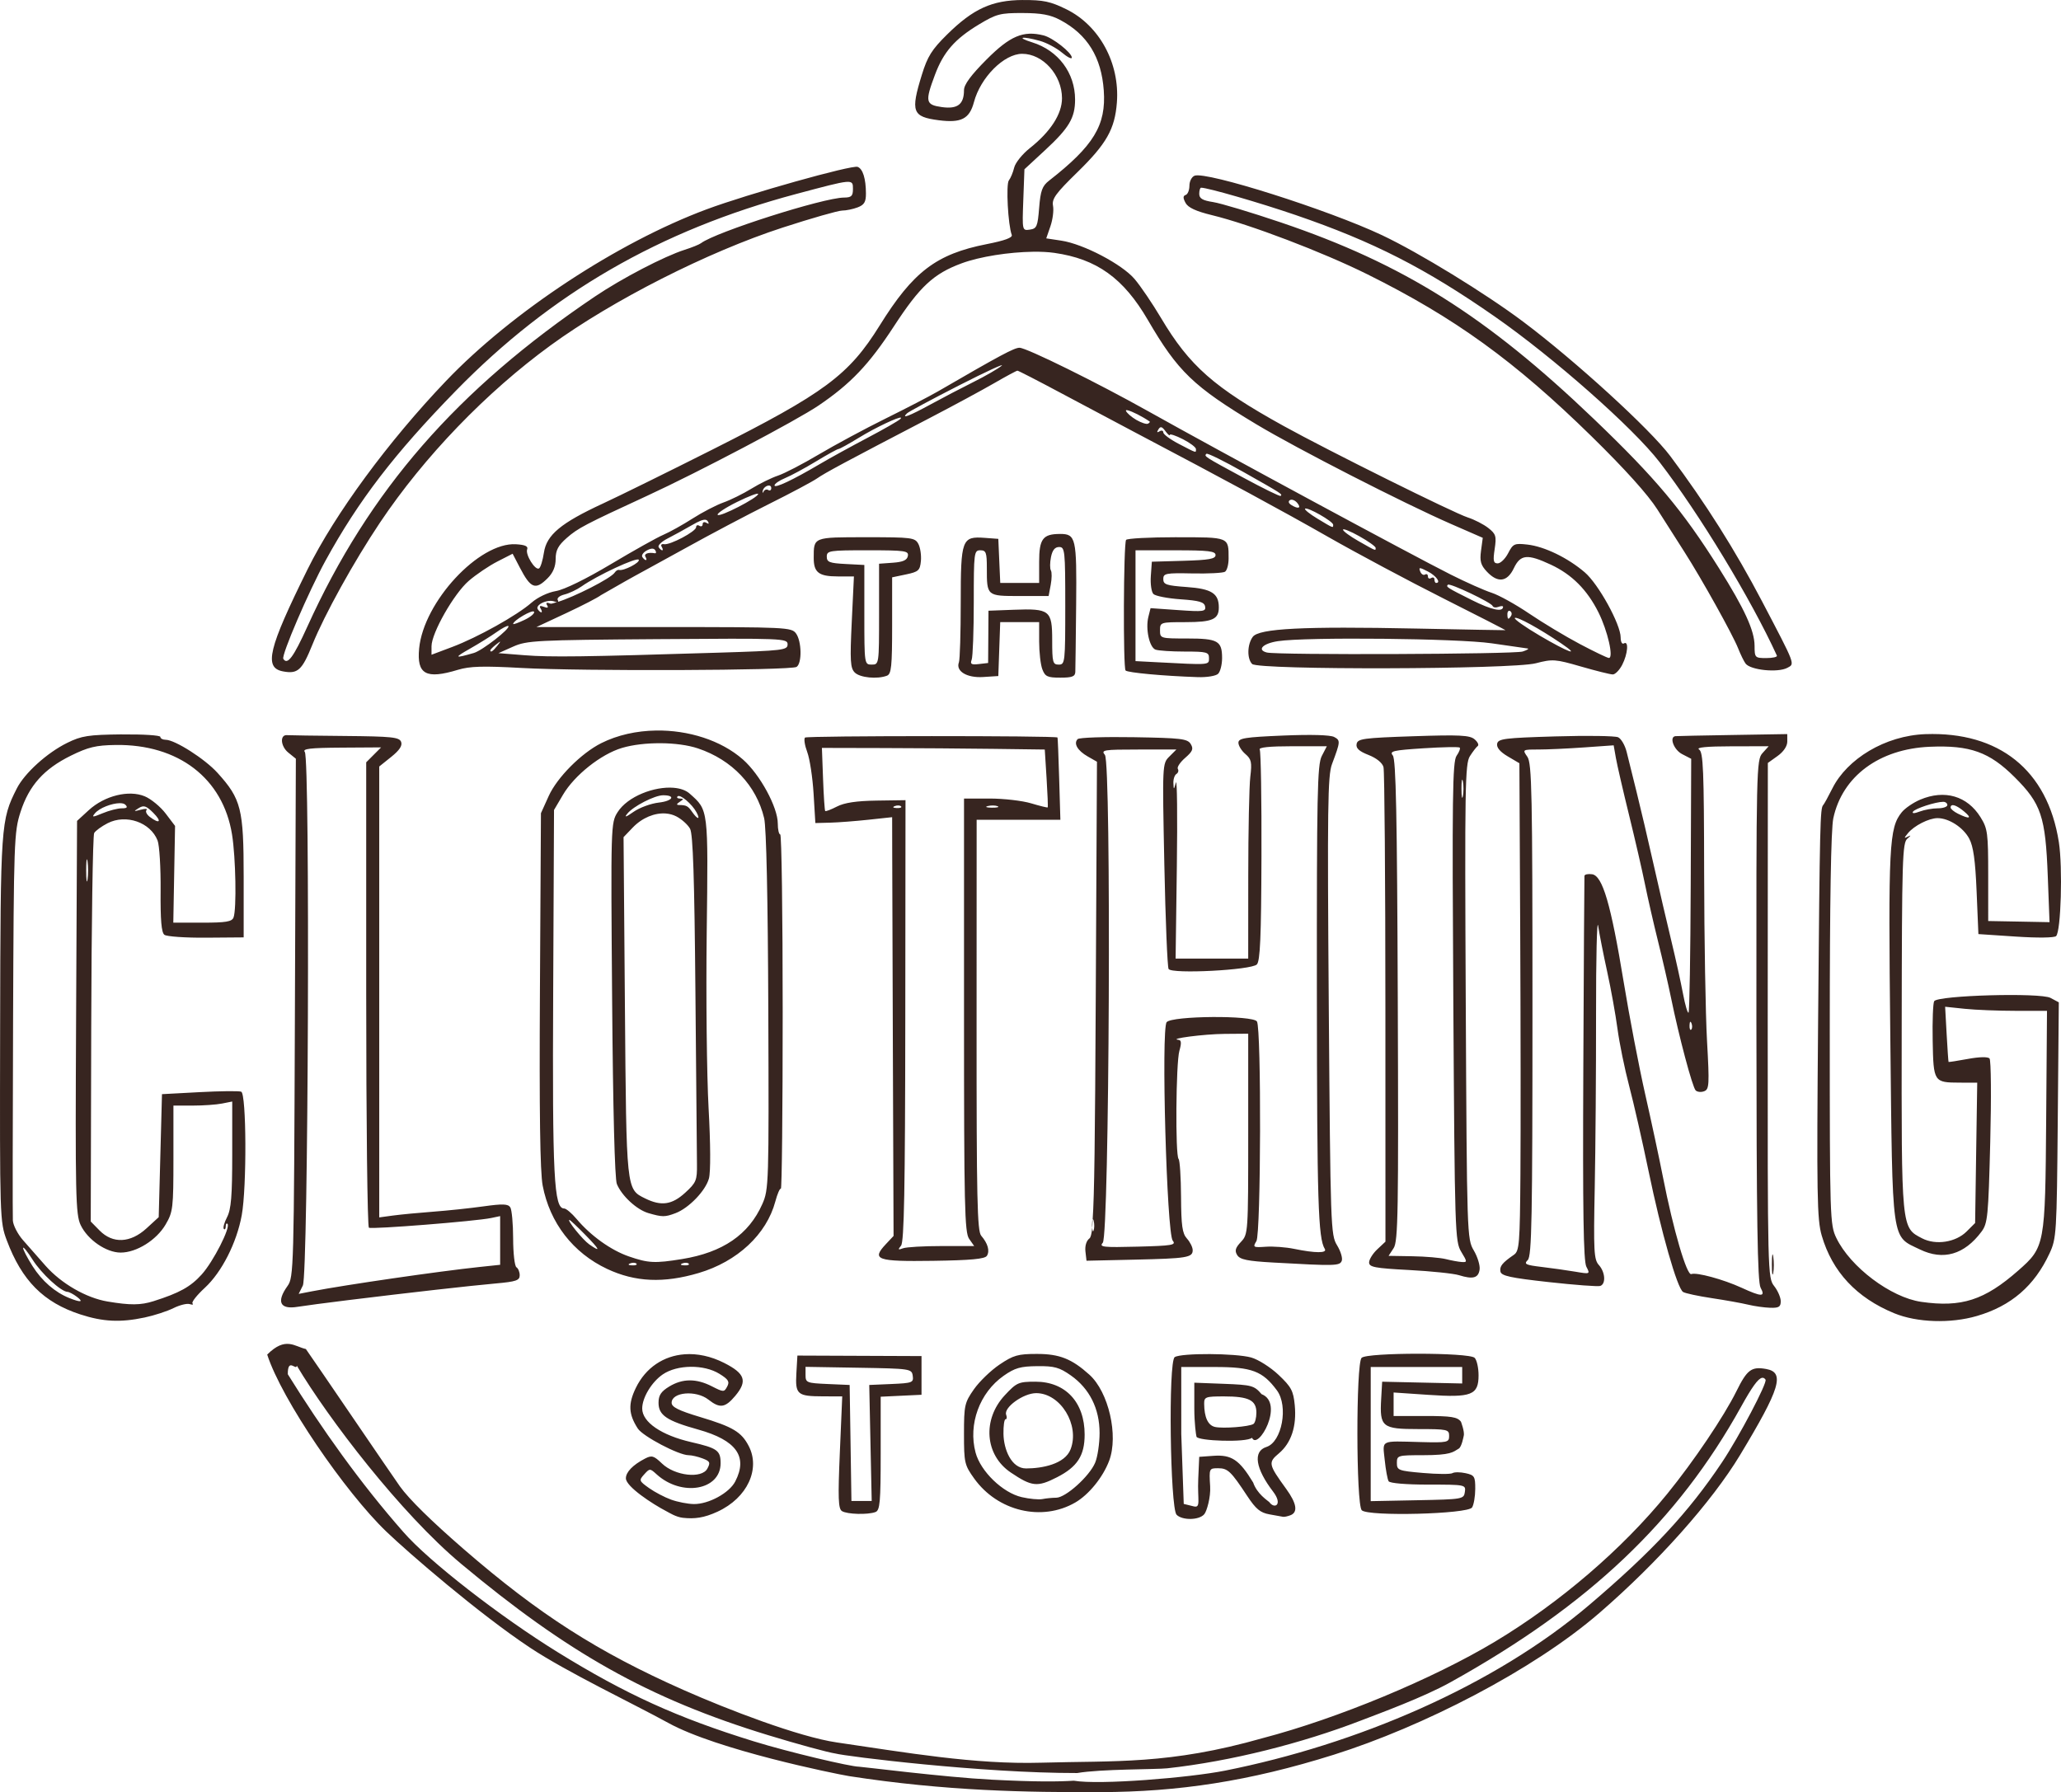 <?xml version="1.0" encoding="UTF-8" standalone="no"?>
<!-- Created with Inkscape (http://www.inkscape.org/) -->

<svg
   version="1.1"
   id="svg1"
   width="201.879"
   height="175.57"
   viewBox="0 0 201.879 175.57"
   xmlns="http://www.w3.org/2000/svg"
   xmlns:svg="http://www.w3.org/2000/svg">
  <defs
     id="defs1">
    <linearGradient
       id="swatch23">
      <stop
         style="stop-color:#000000;stop-opacity:1;"
         offset="0"
         id="stop23" />
    </linearGradient>
  </defs>
  <path
     id="rect2"
     style="display:inline;fill:#372520;fill-opacity:1;stroke-width:1.002"
     d="M 100.186,4.8622733e-4 C 97.172,0.016 95.332,0.855 92.777,3.374 c -1.504,1.482 -1.924,2.151 -2.48,3.953 -1.119,3.623 -0.937,4.115 1.646,4.451 2.208,0.288 3.019,-0.129 3.457,-1.775 0.645,-2.423 2.947,-4.73 4.723,-4.732 2.035,-0.003 3.9,2.077 3.902,4.352 10e-4,1.544 -1.119,3.279 -3.158,4.895 -0.727,0.576 -1.414,1.432 -1.525,1.9 -0.112,0.469 -0.347,1.033 -0.521,1.254 -0.296,0.375 -0.083,4.385 0.283,5.338 0.103,0.27 -0.676,0.556 -2.463,0.908 -4.929,0.971 -7.195,2.695 -10.469,7.961 -3.027,4.869 -5.386,6.622 -16.385,12.162 -4.312,2.172 -9.137,4.55 -10.721,5.283 -4.125,1.909 -5.527,3.074 -5.787,4.811 -0.114,0.761 -0.329,1.457 -0.477,1.549 -0.375,0.232 -1.362,-1.355 -1.164,-1.871 0.115,-0.299 -0.207,-0.443 -1.102,-0.496 -3.606,-0.213 -9.041,5.642 -9.48,10.213 -0.244,2.535 0.67,3.038 3.799,2.088 1.16,-0.352 2.473,-0.39 6.24,-0.18 5.891,0.329 26.384,0.249 26.932,-0.105 0.543,-0.351 0.505,-2.514 -0.057,-3.281 -0.437,-0.596 -0.951,-0.621 -12.943,-0.621 H 52.539 l 2.912,-1.361 c 1.601,-0.749 3.133,-1.54 3.404,-1.76 l 2.381,-1.361 c 0.905,-0.517 3.587,-1.96 5.93,-3.262 2.342,-1.302 6.015,-3.242 8.16,-4.312 2.146,-1.07 4.261,-2.197 4.701,-2.504 0.786,-0.549 2.771,-1.614 11.039,-5.92 2.288,-1.192 5.122,-2.722 6.297,-3.402 1.175,-0.68 2.208,-1.236 2.297,-1.236 0.089,0 2.008,0.987 4.264,2.193 2.256,1.206 5.471,2.914 7.143,3.795 9.109,4.799 14.448,7.687 19.041,10.305 2.816,1.605 7.887,4.312 11.27,6.016 3.383,1.703 6.119,3.105 6.08,3.115 -0.039,0.01 -3.959,-0.062 -8.711,-0.16 -11.108,-0.23 -15.435,-0.01 -16.039,0.816 -0.542,0.742 -0.572,2.14 -0.057,2.656 0.602,0.602 25.441,0.537 27.787,-0.072 1.644,-0.427 1.909,-0.408 4.424,0.32 1.472,0.426 2.874,0.775 3.113,0.775 0.24,0 0.655,-0.424 0.924,-0.943 0.549,-1.062 0.656,-2.399 0.168,-2.098 -0.18,0.111 -0.32,-0.142 -0.32,-0.578 0,-1.289 -2.172,-5.233 -3.516,-6.383 -1.666,-1.426 -3.951,-2.533 -5.619,-2.721 -1.273,-0.144 -1.404,-0.085 -1.885,0.844 -0.284,0.549 -0.746,0.998 -1.025,0.998 -0.419,0 -0.471,-0.245 -0.297,-1.404 0.189,-1.26 0.125,-1.474 -0.623,-2.062 -0.459,-0.361 -1.367,-0.827 -2.016,-1.035 -1.386,-0.445 -13.656,-6.54 -18.006,-8.945 -6.84,-3.781 -9.245,-5.897 -12.035,-10.592 -0.846,-1.424 -2.014,-3.146 -2.596,-3.826 -1.242,-1.453 -5.015,-3.427 -7.172,-3.752 l -1.475,-0.223 0.41,-1.188 c 0.226,-0.653 0.339,-1.553 0.254,-2 -0.13,-0.682 0.255,-1.213 2.387,-3.293 2.856,-2.788 3.672,-4.229 3.869,-6.836 0.29,-3.846 -1.715,-7.538 -4.955,-9.129 -1.557,-0.765 -2.254,-0.913 -4.262,-0.902 z M 100.174,1.276 c 1.84,0.006 2.717,0.17 3.693,0.691 2.645,1.412 4.017,3.637 4.25,6.891 0.244,3.405 -0.98,5.421 -5.369,8.848 -0.66,0.515 -0.828,0.977 -0.961,2.654 -0.146,1.831 -0.234,2.039 -0.912,2.135 -0.75,0.106 -0.752,0.1 -0.641,-2.902 l 0.111,-3.01 2.02,-1.869 c 2.355,-2.18 2.941,-3.168 2.941,-4.959 0,-2.613 -1.646,-4.811 -4.201,-5.607 -1.634,-0.51 -1,-0.631 0.752,-0.145 0.655,0.182 1.625,0.698 2.158,1.146 0.533,0.449 0.971,0.672 0.971,0.496 0,-0.484 -1.862,-1.949 -2.764,-2.176 -1.989,-0.499 -3.284,0.049 -5.59,2.363 -1.534,1.54 -2.207,2.455 -2.207,3.004 0,1.385 -0.631,1.869 -2.16,1.656 -1.61,-0.224 -1.673,-0.52 -0.686,-3.158 0.841,-2.248 1.948,-3.515 4.322,-4.945 1.693,-1.02 2.075,-1.12 4.271,-1.113 z M 84.012,16.348 c -0.556,-0.213 -10.77,2.657 -14.803,4.16 -8.732,3.255 -19.064,10.058 -25.506,16.799 -5.667,5.93 -10.895,13.044 -13.58,18.475 -3.843,7.774 -4.292,9.627 -2.416,9.988 1.461,0.281 1.88,-0.099 2.898,-2.629 1.173,-2.913 4.069,-8.144 6.609,-11.936 4.339,-6.476 10.403,-12.775 16.732,-17.383 6.064,-4.414 15.394,-9.148 22.725,-11.529 2.819,-0.916 5.437,-1.664 5.818,-1.664 0.382,0 1.064,-0.141 1.516,-0.312 0.652,-0.248 0.819,-0.529 0.816,-1.361 -0.006,-1.46 -0.303,-2.413 -0.811,-2.607 z m 32.996,0.867 c -0.276,0.106 -0.502,0.546 -0.502,0.977 0,0.431 -0.164,0.839 -0.365,0.906 -0.27,0.09 -0.273,0.295 -0.014,0.779 0.247,0.461 1.018,0.819 2.58,1.199 3.72,0.904 10.841,3.615 15.24,5.801 8.55,4.248 14.426,8.497 21.965,15.885 3.251,3.186 5.506,5.692 6.43,7.146 0.782,1.232 1.975,3.104 2.65,4.16 1.692,2.644 4.721,8.083 5.258,9.439 0.244,0.616 0.575,1.292 0.734,1.502 0.488,0.641 3.162,0.912 4.092,0.414 0.75,-0.401 0.827,-0.199 -2.475,-6.502 -2.625,-5.01 -5.559,-9.657 -8.994,-14.242 -1.976,-2.638 -9.316,-9.343 -14.41,-13.164 -3.712,-2.784 -10.185,-6.753 -13.816,-8.471 -5.249,-2.482 -17.208,-6.277 -18.373,-5.83 z m -34.146,0.607 c 0.693,-0.061 0.686,0.19 0.686,0.689 0,0.697 -0.147,0.838 -0.881,0.844 -2.025,0.015 -12.567,3.378 -14,4.467 -0.176,0.134 -0.896,0.425 -1.6,0.648 -1.993,0.632 -6.153,2.799 -8.797,4.582 C 44.747,38.174 36.154,48.042 30.103,61.393 c -1.363,3.007 -1.952,3.796 -2.352,3.15 -0.209,-0.338 2.495,-6.631 4.131,-9.613 3.233,-5.896 6.754,-10.487 12.773,-16.652 9.325,-9.55 19.971,-15.707 33.324,-19.273 2.798,-0.747 4.189,-1.12 4.881,-1.182 z m 34.791,0.566 c 0.648,0 5.735,1.471 9.258,2.678 7.598,2.602 12.724,5.217 19.527,9.961 5.74,4.002 13.542,10.895 16.117,14.24 3.887,5.049 8.981,13.452 11.496,18.961 0.06,0.132 -0.406,0.24 -1.037,0.24 -1.111,0 -1.147,-0.038 -1.15,-1.201 -0.004,-1.486 -0.98,-3.616 -3.48,-7.594 -3.569,-5.678 -6.213,-8.833 -12.25,-14.615 -10.549,-10.104 -18.682,-15.212 -30.666,-19.266 -2.904,-0.982 -5.893,-1.881 -6.641,-1.996 -1.041,-0.161 -1.359,-0.352 -1.359,-0.811 0,-0.33 0.083,-0.598 0.186,-0.598 z m -16.484,6.275 c 0.777,-0.011 1.497,0.024 2.1,0.109 4.157,0.592 6.776,2.47 9.166,6.574 2.942,5.053 4.469,6.521 10.633,10.223 3.956,2.376 14.404,7.726 19.086,9.771 l 3.086,1.348 -0.17,1.262 c -0.137,1.022 -0.028,1.412 0.57,2.049 1.07,1.138 1.997,1.022 2.643,-0.332 0.648,-1.358 1.319,-1.424 3.617,-0.354 2.069,0.963 3.571,2.47 4.678,4.689 0.899,1.804 1.505,4.471 1.012,4.455 -0.154,-0.005 -1.434,-0.62 -2.842,-1.365 -1.408,-0.745 -3.639,-2.087 -4.959,-2.982 -1.32,-0.895 -2.976,-1.813 -3.68,-2.039 -0.704,-0.226 -2.504,-1.027 -4,-1.779 -3.888,-1.956 -22.713,-12.121 -29.602,-15.984 -5.031,-2.822 -11.958,-6.24 -12.645,-6.24 -0.514,0 -1.9,0.743 -7.994,4.279 -0.792,0.46 -3.097,1.655 -5.121,2.656 -2.024,1.001 -4.969,2.585 -6.545,3.52 -1.576,0.934 -3.374,1.867 -3.996,2.072 -0.622,0.205 -1.795,0.781 -2.605,1.279 -0.81,0.498 -2.043,1.108 -2.74,1.354 -0.697,0.246 -2.058,0.953 -3.025,1.572 -0.968,0.619 -2.256,1.336 -2.863,1.594 -0.607,0.257 -2.918,1.55 -5.133,2.873 -2.429,1.451 -4.566,2.498 -5.385,2.637 -0.786,0.133 -1.796,0.614 -2.398,1.143 -1.412,1.24 -5.277,3.398 -7.754,4.33 l -2.035,0.766 v -0.83 c 0,-1.298 2.196,-5.155 3.648,-6.408 0.721,-0.623 1.984,-1.477 2.805,-1.896 l 1.492,-0.762 0.703,1.352 c 1.072,2.061 1.534,2.237 2.727,1.045 0.53,-0.53 0.785,-1.144 0.785,-1.887 0,-0.851 0.248,-1.319 1.086,-2.055 1.095,-0.961 1.785,-1.323 7.875,-4.131 5.031,-2.32 14.617,-7.368 16.799,-8.848 3.146,-2.134 4.936,-4.016 7.373,-7.756 2.549,-3.911 3.882,-5.151 6.633,-6.17 1.79,-0.663 4.644,-1.1 6.977,-1.133 z m -3.061,11.172 c -0.352,0.292 -1.577,0.999 -2.721,1.57 -1.144,0.571 -3.046,1.564 -4.227,2.209 -2.108,1.151 -2.92,1.459 -2.318,0.879 0.167,-0.161 2.465,-1.393 5.105,-2.74 2.64,-1.347 4.512,-2.21 4.16,-1.918 z m 12.359,4.361 c 0.407,0.094 1.406,0.587 2.141,1.096 0.056,0.039 -0.017,0.135 -0.16,0.213 -0.144,0.078 -0.655,-0.087 -1.137,-0.367 -0.482,-0.28 -0.942,-0.68 -1.021,-0.889 -0.028,-0.072 0.042,-0.084 0.178,-0.053 z m -22.217,0.723 c 0.025,0.017 0.005,0.06 -0.065,0.129 -0.176,0.176 -1.615,1.002 -3.199,1.836 -1.584,0.834 -3.673,1.982 -4.641,2.553 -2.712,1.598 -4.479,2.432 -4.479,2.115 0,-0.158 0.467,-0.481 1.039,-0.717 0.572,-0.236 1.938,-0.973 3.035,-1.639 1.097,-0.665 2.083,-1.209 2.191,-1.209 0.109,0 1.011,-0.499 2.006,-1.109 1.65,-1.012 3.937,-2.08 4.111,-1.959 z m 25.51,0.939 c 0.105,0.026 0.228,0.151 0.396,0.381 0.237,0.324 0.43,0.488 0.43,0.363 0,-0.125 0.577,0.065 1.281,0.424 0.704,0.359 1.279,0.794 1.279,0.967 0,0.392 0.117,0.427 -1.68,-0.508 -0.836,-0.435 -1.52,-0.94 -1.52,-1.123 0,-0.183 -0.168,-0.231 -0.371,-0.105 -0.244,0.151 -0.28,0.087 -0.109,-0.189 0.101,-0.163 0.188,-0.235 0.293,-0.209 z m 4.41,2.598 c 0.094,-0.094 1.739,0.716 3.654,1.799 3.784,2.14 3.811,2.158 3.615,2.328 -0.073,0.064 -1.716,-0.741 -3.652,-1.789 -3.857,-2.087 -3.863,-2.092 -3.617,-2.338 z M 75.166,47.59 c 0.197,-0.065 0.381,-0.007 0.381,0.23 0,0.201 -0.132,0.285 -0.293,0.186 -0.161,-0.099 -0.367,-0.033 -0.457,0.148 -0.09,0.182 -0.128,0.155 -0.086,-0.059 0.05,-0.254 0.259,-0.441 0.455,-0.506 z m -0.904,0.801 c -0.008,0.369 -3.796,2.32 -3.967,2.043 -0.084,-0.135 0.776,-0.704 1.91,-1.264 1.134,-0.559 2.06,-0.91 2.057,-0.779 z m 52.094,0.602 c 0.175,-0.108 0.497,0.017 0.715,0.279 0.432,0.52 0.093,0.629 -0.598,0.191 -0.264,-0.167 -0.31,-0.351 -0.117,-0.471 z m 1.477,0.844 c 0.208,-0.208 2.754,1.244 2.754,1.57 0,0.343 0.048,0.361 -1.533,-0.592 -0.755,-0.455 -1.304,-0.895 -1.221,-0.979 z m -58.686,1.09 c 0.079,0.021 0.138,0.067 0.182,0.137 0.15,0.243 0.101,0.301 -0.133,0.156 -0.203,-0.126 -0.369,-0.068 -0.369,0.129 0,0.197 -0.144,0.269 -0.32,0.16 -0.176,-0.109 -0.32,-0.048 -0.32,0.135 0,0.42 -2.572,1.782 -3.15,1.668 -0.238,-0.047 -0.339,0.068 -0.223,0.256 0.116,0.188 0.139,0.342 0.051,0.342 -0.088,0 -0.244,-0.138 -0.348,-0.307 -0.104,-0.169 0.284,-0.547 0.861,-0.842 0.578,-0.294 1.65,-0.882 2.383,-1.307 0.731,-0.424 1.149,-0.59 1.387,-0.527 z m 62.404,0.965 c -0.003,-0.142 0.716,0.145 1.596,0.639 0.88,0.494 1.599,1.007 1.6,1.139 4.2e-4,0.308 0.089,0.342 -1.676,-0.66 -0.833,-0.473 -1.517,-0.975 -1.52,-1.117 z m -27.729,0.418 c -1.673,0 -2.035,0.486 -2.035,2.73 v 2.068 h -1.906 -1.904 l -0.096,-2.16 -0.094,-2.158 -1.322,-0.098 c -2.253,-0.165 -2.359,0.122 -2.359,6.334 0,2.965 -0.08,5.6 -0.178,5.855 -0.334,0.871 0.778,1.547 2.377,1.443 l 1.482,-0.096 0.092,-2.641 0.094,-2.641 h 1.906 1.908 v 1.9 c 1e-5,1.045 0.139,2.267 0.311,2.719 0.272,0.714 0.502,0.822 1.762,0.822 1.157,0 1.451,-0.113 1.469,-0.561 0.012,-0.308 0.05,-3.286 0.082,-6.617 0.062,-6.524 -0.026,-6.902 -1.588,-6.902 z m -18.973,0.32 c -5.223,0 -5.143,-0.033 -5.143,2.041 0,1.414 0.502,1.799 2.354,1.799 h 1.584 l -0.213,4.453 c -0.183,3.825 -0.14,4.526 0.295,4.961 0.508,0.508 2.207,0.674 3.154,0.311 0.43,-0.165 0.506,-0.905 0.506,-4.914 V 56.559 l 1.359,-0.285 c 1.225,-0.257 1.37,-0.387 1.459,-1.311 0.054,-0.564 -0.057,-1.32 -0.25,-1.68 -0.329,-0.615 -0.643,-0.654 -5.105,-0.654 z m 30.361,0 c -2.611,0 -4.819,0.118 -4.908,0.262 -0.253,0.409 -0.299,12.541 -0.049,12.793 0.215,0.216 3.712,0.538 7.068,0.65 0.902,0.03 1.786,-0.116 2,-0.33 0.211,-0.211 0.385,-0.902 0.385,-1.535 0,-1.689 -0.413,-1.92 -3.424,-1.92 -2.62,0 -2.656,-0.012 -2.656,-0.801 0,-0.785 0.047,-0.801 2.496,-0.801 2.635,0 3.264,-0.277 3.264,-1.441 0,-1.374 -0.709,-1.826 -3.145,-2 -1.992,-0.143 -2.295,-0.245 -2.295,-0.777 0,-0.563 0.235,-0.607 2.844,-0.555 1.564,0.032 3.003,-0.043 3.199,-0.164 0.196,-0.121 0.355,-0.704 0.355,-1.295 0,-2.125 0.094,-2.086 -5.135,-2.086 z m -11.465,0.959 c 0.564,0 0.6,0.341 0.6,5.76 0,5.547 -0.022,5.76 -0.639,5.76 -0.583,0 -0.641,-0.213 -0.641,-2.389 0,-2.932 -0.234,-3.117 -3.764,-2.984 l -2.477,0.094 -0.016,2.561 -0.018,2.559 -0.908,0.105 c -0.735,0.086 -0.868,0.005 -0.703,-0.426 0.112,-0.292 0.205,-2.823 0.205,-5.625 0,-4.88 0.027,-5.094 0.641,-5.094 0.561,0 0.639,0.214 0.639,1.734 0,2.757 -0.012,2.746 3.221,2.746 h 2.83 l 0.207,-1.1 c 0.113,-0.605 0.12,-1.239 0.016,-1.408 -0.104,-0.169 -0.101,-0.755 0.008,-1.301 0.137,-0.687 0.384,-0.992 0.799,-0.992 z m -39.863,0.16 c 0.137,-0.001 0.239,0.056 0.309,0.168 0.112,0.181 0.085,0.306 -0.06,0.281 -0.648,-0.113 -1.086,0.058 -0.904,0.352 0.109,0.176 0.125,0.318 0.037,0.318 -0.088,0 -0.244,-0.136 -0.348,-0.303 -0.103,-0.167 0.095,-0.455 0.441,-0.641 0.215,-0.115 0.388,-0.174 0.525,-0.176 z m 21.127,0.16 c 3.659,0 4.015,0.051 3.918,0.561 -0.077,0.408 -0.475,0.586 -1.465,0.658 l -1.355,0.098 v 4.941 c 0,4.911 -0.005,4.941 -0.721,4.941 -0.715,1.33e-4 -0.721,-0.031 -0.721,-4.879 v -4.881 l -1.84,-0.096 c -1.578,-0.082 -1.84,-0.185 -1.84,-0.721 0,-0.586 0.248,-0.623 4.023,-0.623 z m 26.217,0.002 h 3.92 c 3.229,-9.44e-4 3.92,0.081 3.92,0.467 0,0.373 -0.635,0.488 -3.119,0.561 l -3.121,0.09 -0.1,1.404 c -0.055,0.772 0.058,1.564 0.254,1.76 0.196,0.196 1.392,0.43 2.658,0.518 1.837,0.128 2.323,0.269 2.406,0.705 0.093,0.492 -0.166,0.527 -2.619,0.354 l -2.725,-0.191 -0.213,0.848 c -0.295,1.177 0.095,2.983 0.693,3.213 0.274,0.105 1.565,0.191 2.871,0.191 2.16,0 2.373,0.058 2.373,0.641 0,0.691 0.117,0.681 -5.119,0.404 l -2.08,-0.109 V 59.336 Z M 62.566,54.836 c 0.166,0.268 -1.484,1.122 -1.93,0.998 -0.12,-0.033 -0.306,0.078 -0.414,0.246 -0.382,0.597 -4.063,2.431 -5.574,2.883 0.035,-0.03 0.049,-0.074 -0.008,-0.166 -0.12,-0.195 0.157,-0.433 0.648,-0.557 0.472,-0.118 1.227,-0.475 1.678,-0.793 1.514,-1.069 5.426,-2.893 5.6,-2.611 z m 76.549,0.83 c 0.107,0.001 0.34,0.109 0.76,0.326 0.811,0.419 1.304,1.115 0.791,1.115 -0.088,0 -0.16,-0.152 -0.16,-0.338 0,-0.186 -0.144,-0.249 -0.32,-0.141 -0.176,0.109 -0.318,0.037 -0.318,-0.16 0,-0.197 -0.13,-0.279 -0.287,-0.182 -0.158,0.097 -0.369,-0.04 -0.471,-0.305 -0.081,-0.213 -0.101,-0.318 0.006,-0.316 z m 2.709,1.617 c 0.191,-0.191 4.253,1.738 4.383,2.082 0.055,0.146 0.308,0.187 0.561,0.09 0.253,-0.097 0.459,-0.104 0.459,-0.016 0,0.559 -1.108,0.323 -3.047,-0.648 -2.463,-1.234 -2.565,-1.299 -2.355,-1.508 z m -88.098,1.592 c 0.204,-0.025 0.404,-0.014 0.568,0.049 0.142,0.055 0.221,0.058 0.287,0.055 -0.237,0.066 -0.568,0.192 -0.646,0.162 -0.392,-0.151 -0.502,-0.103 -0.346,0.15 0.154,0.25 0.052,0.3 -0.318,0.158 -0.373,-0.143 -0.475,-0.09 -0.318,0.164 0.127,0.206 0.158,0.375 0.07,0.375 -0.088,0 -0.244,-0.138 -0.348,-0.305 -0.202,-0.327 0.44,-0.733 1.051,-0.809 z m 94.199,0.99 c 0.15,0.092 0.189,0.301 0.088,0.465 -0.259,0.419 -0.361,0.372 -0.361,-0.168 0,-0.256 0.124,-0.389 0.273,-0.297 z m -95.615,0.064 c 0.093,0.15 -0.329,0.511 -0.938,0.801 -0.608,0.29 -1.107,0.468 -1.107,0.395 0,-0.331 1.895,-1.438 2.045,-1.195 z m 96.068,0.613 c 0.184,-0.184 2.384,1.02 4.559,2.498 1.975,1.342 0.662,0.866 -2.107,-0.764 -1.449,-0.853 -2.552,-1.633 -2.451,-1.734 z m -98.582,0.789 c 0.23,0.23 -2.545,2.395 -3.379,2.637 -1.901,0.552 -1.976,0.484 -0.43,-0.393 0.903,-0.512 2.101,-1.256 2.66,-1.654 0.559,-0.398 1.075,-0.663 1.148,-0.59 z m 85.625,1.246 c 4.469,0.045 9.011,0.203 10.686,0.445 1.76,0.255 3.344,0.483 3.52,0.506 0.176,0.023 -0.041,0.158 -0.48,0.299 -0.836,0.268 -24.052,0.357 -25.059,0.096 -1,-0.259 -0.388,-0.886 1.084,-1.111 1.384,-0.212 5.781,-0.28 10.25,-0.234 z m -70.996,0.037 c 12.295,-0.091 12.721,-0.075 12.721,0.51 0,0.568 -0.419,0.619 -6.801,0.816 -13.2,0.409 -16.425,0.451 -18.959,0.25 l -2.561,-0.203 1.439,-0.641 c 1.348,-0.599 2.249,-0.645 14.16,-0.732 z m -15.439,0.252 c 0.017,0.017 -0.08,0.147 -0.279,0.4 -0.418,0.533 -0.68,0.703 -0.68,0.439 0,-0.066 0.251,-0.319 0.559,-0.561 0.254,-0.199 0.384,-0.296 0.4,-0.279 z m 15.264,8.701 c -1.891,0.029 -3.757,0.434 -5.359,1.238 -1.955,0.982 -4.323,3.364 -5.141,5.172 l -0.764,1.689 -0.098,17.279 c -0.068,12.031 0.013,17.864 0.268,19.201 0.697,3.653 2.972,6.594 6.316,8.166 2.744,1.29 5.542,1.414 8.969,0.398 3.787,-1.123 6.644,-3.789 7.504,-7.006 0.2,-0.749 0.445,-1.311 0.543,-1.25 0.098,0.061 0.178,-7.724 0.178,-17.299 0,-9.575 -0.108,-17.41 -0.24,-17.41 -0.132,3.1e-5 -0.24,-0.48 -0.24,-1.068 0,-1.595 -1.745,-4.804 -3.412,-6.271 -2.156,-1.898 -5.372,-2.888 -8.523,-2.84 z m 110.816,0.348 -5.359,0.088 c -2.948,0.048 -5.468,0.099 -5.6,0.115 -0.624,0.076 -0.155,1.338 0.654,1.756 l 0.895,0.463 -0.047,12.35 c -0.026,6.793 -0.121,12.425 -0.211,12.516 -0.09,0.09 -0.335,-0.74 -0.543,-1.846 -0.208,-1.105 -0.724,-3.449 -1.15,-5.209 -0.426,-1.76 -1.212,-5.144 -1.746,-7.52 -0.534,-2.376 -1.278,-5.545 -1.652,-7.041 -0.374,-1.496 -0.811,-3.257 -0.971,-3.914 -0.16,-0.657 -0.538,-1.309 -0.84,-1.447 -0.302,-0.138 -3.068,-0.175 -6.146,-0.084 -4.987,0.148 -5.608,0.226 -5.703,0.723 -0.069,0.363 0.293,0.794 1.037,1.232 l 1.143,0.674 0.08,16.369 c 0.044,9.003 0.053,19.746 0.021,23.875 -0.053,6.861 -0.107,7.544 -0.639,7.91 -1.142,0.787 -1.417,1.129 -1.318,1.643 0.082,0.423 0.97,0.616 4.738,1.033 2.551,0.282 4.817,0.453 5.037,0.377 0.572,-0.197 0.494,-1.356 -0.139,-2.055 -0.48,-0.53 -0.524,-1.358 -0.4,-7.547 0.076,-3.822 0.135,-11.485 0.129,-17.029 -0.006,-5.544 0.087,-9.431 0.207,-8.639 0.12,0.792 0.516,2.807 0.883,4.479 0.367,1.672 0.822,4.194 1.01,5.602 0.188,1.408 0.704,3.928 1.145,5.6 0.441,1.672 1.294,5.416 1.895,8.32 1.242,6.003 2.813,11.507 3.387,11.861 0.213,0.132 1.481,0.403 2.816,0.604 1.336,0.2 2.933,0.487 3.549,0.637 0.616,0.15 1.588,0.287 2.16,0.305 0.852,0.027 1.039,-0.088 1.039,-0.637 0,-0.368 -0.289,-1.038 -0.643,-1.488 -0.633,-0.804 -0.644,-1.248 -0.633,-26.033 l 0.012,-25.215 0.951,-0.68 c 0.583,-0.415 0.953,-0.963 0.953,-1.412 z m 13.559,0.004 c -4,0.139 -7.703,2.456 -9.131,5.299 -0.411,0.819 -0.82,1.562 -0.908,1.65 -0.298,0.298 -0.332,1.736 -0.498,21.076 -0.147,17.174 -0.107,19.516 0.354,21.1 1.029,3.54 3.409,6.091 7.1,7.609 2.231,0.917 5.511,1.025 8.107,0.266 3.347,-0.979 5.63,-2.947 7.104,-6.125 0.682,-1.471 0.711,-1.944 0.809,-13.062 l 0.102,-11.537 -0.811,-0.434 c -0.998,-0.534 -11.041,-0.252 -11.395,0.32 -0.118,0.191 -0.185,1.936 -0.148,3.879 0.075,4.048 0.106,4.095 2.66,4.102 l 1.703,0.006 -0.104,6.873 -0.102,6.873 -0.832,0.83 c -1.062,1.061 -3.017,1.365 -4.354,0.674 -2.055,-1.063 -2.031,-0.829 -2.006,-20.73 0.021,-16.536 0.066,-18.028 0.566,-18.439 0.345,-0.283 0.368,-0.358 0.065,-0.203 -0.419,0.214 -0.422,0.175 -0.023,-0.316 0.598,-0.736 2.058,-1.48 2.904,-1.48 1.112,10e-7 2.515,0.908 3.102,2.006 0.407,0.763 0.597,2.126 0.725,5.193 l 0.174,4.16 3.66,0.244 c 2.145,0.143 3.782,0.123 3.953,-0.049 0.474,-0.474 0.655,-6.72 0.268,-9.203 -1.111,-7.115 -5.911,-10.829 -13.043,-10.58 z m -176.678,0.025 c -3.297,0.037 -3.959,0.14 -5.361,0.83 -1.978,0.973 -4.186,2.973 -4.945,4.479 C 0.079,80.349 0.051,80.737 0.012,100.799 c -0.037,18.568 -0.026,18.898 0.65,20.705 1.48,3.954 3.596,6.085 7.205,7.262 2.224,0.725 3.924,0.807 6.303,0.303 0.933,-0.198 2.2,-0.61 2.816,-0.916 0.616,-0.306 1.336,-0.484 1.6,-0.396 0.264,0.088 0.386,0.058 0.271,-0.066 -0.115,-0.124 0.427,-0.812 1.205,-1.529 1.657,-1.527 3.124,-4.411 3.617,-7.111 0.502,-2.75 0.462,-11.909 -0.053,-12.104 -0.22,-0.083 -2.056,-0.064 -4.08,0.045 l -3.68,0.197 -0.16,6.025 -0.16,6.025 -1.195,1.096 c -1.576,1.443 -3.303,1.523 -4.594,0.213 l -0.869,-0.883 0.047,-18.822 c 0.026,-10.353 0.156,-19.01 0.289,-19.236 0.133,-0.226 0.727,-0.659 1.32,-0.963 1.8,-0.92 4.197,-0.088 4.891,1.697 0.181,0.466 0.315,2.664 0.297,4.885 -0.024,2.908 0.078,4.125 0.369,4.35 0.222,0.171 2.06,0.299 4.084,0.283 l 3.682,-0.029 v -5.92 c 0,-6.678 -0.24,-7.629 -2.559,-10.195 -1.236,-1.368 -4.176,-3.244 -5.082,-3.244 -0.287,0 -0.52,-0.128 -0.52,-0.283 0,-0.155 -1.692,-0.264 -3.76,-0.24 z m 117.117,0.066 c -0.862,-0.024 -2.016,-0.008 -3.371,0.049 -3.763,0.158 -4.387,0.258 -4.387,0.705 0,0.287 0.305,0.783 0.68,1.104 0.589,0.505 0.656,0.804 0.484,2.23 -0.109,0.907 -0.199,5.285 -0.201,9.729 l -0.004,8.08 h -3.555 -3.557 l 0.121,-9 c 0.067,-4.95 0.025,-8.658 -0.092,-8.24 -0.205,0.73 -0.215,0.732 -0.246,0.059 -0.018,-0.386 0.116,-0.792 0.295,-0.902 0.179,-0.111 0.242,-0.335 0.141,-0.498 -0.101,-0.164 0.221,-0.648 0.715,-1.078 0.74,-0.644 0.837,-0.884 0.545,-1.361 -0.315,-0.515 -0.937,-0.588 -5.576,-0.666 -2.872,-0.049 -5.345,0.034 -5.496,0.186 -0.424,0.424 -0.017,1.129 0.982,1.699 l 0.908,0.518 -0.119,23.162 c -0.072,13.948 -0.137,19.37 -0.305,21.699 0.028,-0.055 0.064,-0.037 0.102,0.109 0.081,0.311 0.076,0.744 -0.012,0.961 -0.066,0.163 -0.109,-0.001 -0.129,-0.287 -0.071,0.673 -0.16,0.967 -0.273,1.053 -0.3,0.225 -0.455,0.733 -0.393,1.281 l 0.104,0.906 4.641,-0.104 c 5.21,-0.116 5.76,-0.204 5.76,-0.932 0,-0.282 -0.253,-0.792 -0.561,-1.133 -0.458,-0.506 -0.563,-1.254 -0.58,-4.1 -0.011,-1.914 -0.12,-3.579 -0.24,-3.699 -0.331,-0.331 -0.264,-9.404 0.078,-10.596 0.215,-0.749 0.193,-1.048 -0.08,-1.074 -1.073,-0.105 2.503,-0.568 4.504,-0.584 l 2.318,-0.019 v 9.82 c 0,9.699 -0.009,9.829 -0.709,10.574 -0.555,0.591 -0.633,0.874 -0.365,1.301 0.271,0.432 1.001,0.582 3.508,0.723 6.115,0.344 6.535,0.333 6.729,-0.17 0.1,-0.26 -0.108,-0.943 -0.461,-1.52 -0.621,-1.015 -0.647,-1.75 -0.811,-23.447 -0.146,-19.416 -0.104,-22.572 0.312,-23.682 0.835,-2.227 0.843,-2.331 0.213,-2.668 -0.187,-0.1 -0.755,-0.163 -1.617,-0.188 z m -22.076,48.256 c 0.017,-0.155 0.024,-0.579 0.039,-0.783 -0.032,0.062 -0.056,0.224 -0.059,0.504 -0.002,0.131 0.013,0.185 0.019,0.279 z M 28.111,72.02 c -0.716,-0.058 -0.63,1.094 0.127,1.707 l 0.742,0.6 -0.096,25.391 c -0.092,24.556 -0.115,25.419 -0.717,26.258 -1.117,1.557 -0.747,2.33 0.979,2.047 0.616,-0.101 2.849,-0.397 4.961,-0.656 6.014,-0.739 11.945,-1.409 14.479,-1.635 1.964,-0.175 2.32,-0.298 2.32,-0.797 0,-0.324 -0.144,-0.676 -0.32,-0.785 -0.176,-0.109 -0.322,-1.377 -0.324,-2.818 -0.003,-1.442 -0.128,-2.815 -0.277,-3.051 -0.219,-0.345 -0.733,-0.364 -2.635,-0.098 -1.3,0.182 -3.516,0.416 -4.924,0.521 -1.408,0.105 -3.172,0.275 -3.92,0.375 l -1.359,0.184 V 97.176 75.09 l 1.174,-0.941 c 0.813,-0.652 1.11,-1.104 0.969,-1.471 -0.177,-0.461 -0.892,-0.536 -5.492,-0.578 -2.91,-0.026 -5.468,-0.062 -5.686,-0.08 z m 114.85,0.047 c -0.873,-0.043 -2.255,-0.018 -4.531,0.059 -4.896,0.165 -5.448,0.24 -5.547,0.758 -0.08,0.419 0.239,0.713 1.17,1.078 0.78,0.306 1.351,0.769 1.463,1.186 0.101,0.375 0.184,10.989 0.186,23.586 l 0.006,22.904 -0.801,0.752 c -0.44,0.413 -0.801,0.991 -0.801,1.285 0,0.459 0.553,0.564 3.92,0.742 2.156,0.114 4.353,0.342 4.881,0.506 1.374,0.427 1.905,0.282 2.023,-0.551 0.057,-0.401 -0.198,-1.242 -0.568,-1.869 -0.665,-1.126 -0.675,-1.44 -0.789,-24.373 -0.104,-20.972 -0.065,-23.309 0.402,-24.045 0.285,-0.448 0.631,-0.899 0.771,-1 0.14,-0.101 -3.4e-4,-0.398 -0.312,-0.662 -0.238,-0.201 -0.6,-0.312 -1.473,-0.355 z m -51.73,0.047 c -6.141,0.002 -12.285,0.049 -12.379,0.143 -0.125,0.125 -0.027,0.764 0.219,1.42 0.246,0.656 0.525,2.488 0.621,4.072 l 0.174,2.881 1.441,-0.037 c 0.792,-0.02 2.484,-0.15 3.76,-0.287 l 2.32,-0.25 0.006,3.168 c 0.003,1.742 0.034,10.972 0.068,20.512 l 0.065,17.344 -0.75,0.799 c -1.438,1.531 -0.909,1.719 4.617,1.639 3.719,-0.054 5.084,-0.182 5.275,-0.492 h 0.002 c 0.299,-0.484 0.092,-1.209 -0.561,-1.971 -0.388,-0.453 -0.456,-3.636 -0.451,-20.641 l 0.006,-20.104 h 4.102 4.1 l -0.117,-4 c -0.064,-2.2 -0.138,-4.027 -0.164,-4.059 -0.077,-0.094 -6.213,-0.138 -12.354,-0.137 z m -26.521,0.695 c 1.349,0.009 2.678,0.18 3.66,0.51 3.339,1.122 5.716,3.627 6.479,6.83 0.217,0.912 0.366,7.83 0.408,18.885 0.064,16.915 0.046,17.491 -0.584,18.916 -1.327,2.999 -3.871,4.745 -7.861,5.393 -2.668,0.433 -3.308,0.401 -5.215,-0.258 -1.758,-0.608 -3.737,-2.025 -5.119,-3.668 -0.475,-0.565 -1.022,-1.027 -1.217,-1.027 -1.005,0 -1.161,-3.07 -1.076,-21.121 l 0.082,-17.92 0.877,-1.488 c 1.126,-1.916 3.726,-3.981 5.783,-4.592 1.064,-0.316 2.434,-0.468 3.783,-0.459 z m -53.396,0.172 c 6.163,-0.087 10.528,3.265 11.414,8.768 0.366,2.27 0.457,7.326 0.146,8.135 -0.157,0.409 -0.742,0.506 -3.047,0.506 h -2.852 l 0.086,-4.74 0.086,-4.738 -0.922,-1.215 c -0.507,-0.668 -1.427,-1.426 -2.043,-1.684 -1.561,-0.652 -3.938,-0.065 -5.488,1.355 l -1.146,1.051 -0.094,19.227 c -0.086,17.496 -0.046,19.33 0.445,20.365 0.686,1.445 2.505,2.699 3.918,2.699 1.553,0 3.508,-1.219 4.402,-2.746 0.726,-1.238 0.768,-1.599 0.768,-6.482 v -5.172 h 1.881 c 1.034,0 2.329,-0.091 2.879,-0.201 l 1,-0.199 v 5.176 c 0,4.083 -0.107,5.382 -0.504,6.15 -0.277,0.536 -0.419,1.055 -0.318,1.156 0.101,0.101 0.184,-0.007 0.184,-0.242 0,-0.235 0.076,-0.349 0.172,-0.254 0.329,0.329 -1.385,3.696 -2.525,4.959 -1.091,1.208 -2.176,1.81 -4.711,2.613 -1.269,0.402 -2.288,0.409 -4.52,0.033 -2.086,-0.352 -4.522,-1.757 -6.055,-3.49 -0.711,-0.804 -1.712,-1.943 -2.227,-2.531 -0.514,-0.588 -0.958,-1.452 -0.984,-1.92 -0.027,-0.468 -0.017,-9.202 0.021,-19.41 0.067,-17.758 0.1,-18.65 0.73,-20.605 0.835,-2.592 2.286,-4.214 4.938,-5.52 1.693,-0.834 2.457,-1.016 4.365,-1.043 z m 146.748,0.035 0.219,1.246 c 0.121,0.685 0.699,3.19 1.283,5.566 0.585,2.376 1.289,5.432 1.564,6.791 0.276,1.359 0.852,3.878 1.281,5.6 0.429,1.721 1.001,4.209 1.271,5.529 0.778,3.803 2.096,8.756 2.414,9.074 0.16,0.16 0.535,0.197 0.834,0.082 0.495,-0.19 0.52,-0.633 0.279,-4.922 -0.146,-2.593 -0.273,-10.012 -0.283,-16.486 -0.015,-10.102 -0.086,-11.814 -0.498,-12.074 -0.319,-0.202 0.743,-0.305 3.17,-0.309 l 3.65,-0.006 -0.609,0.676 c -0.589,0.652 -0.609,1.536 -0.594,26.16 0.013,19.59 0.106,25.652 0.41,26.205 0.502,0.916 0.118,0.917 -1.867,0.004 -1.779,-0.817 -4.408,-1.532 -4.918,-1.336 -0.443,0.17 -1.765,-4.344 -2.771,-9.469 -0.363,-1.848 -1.149,-5.52 -1.748,-8.16 -0.599,-2.64 -1.55,-7.597 -2.111,-11.016 -1.25,-7.607 -2.063,-10.38 -3.09,-10.525 -0.396,-0.056 -0.733,0.016 -0.748,0.16 -0.015,0.144 -0.065,8.651 -0.111,18.906 -0.063,13.968 0.013,18.831 0.299,19.383 0.379,0.731 0.371,0.734 -1.09,0.486 -0.809,-0.137 -2.288,-0.346 -3.289,-0.465 -1.581,-0.188 -1.761,-0.277 -1.361,-0.676 0.391,-0.391 0.461,-4.039 0.461,-24.525 0,-21.264 -0.06,-24.149 -0.5,-24.777 -0.494,-0.706 -0.485,-0.711 1.072,-0.711 0.863,0 2.876,-0.092 4.475,-0.205 z m -31.484,0.092 h 3.387 l -0.496,0.959 c -0.435,0.84 -0.493,3.725 -0.479,23.281 0.016,20.433 0.125,23.95 0.775,25.002 0.264,0.427 -0.917,0.425 -3.018,-0.008 -0.792,-0.163 -2.031,-0.255 -2.754,-0.205 -1.241,0.086 -1.294,0.055 -0.926,-0.549 0.445,-0.73 0.494,-20.816 0.053,-21.52 -0.39,-0.621 -8.323,-0.56 -8.844,0.068 -0.55,0.663 0.008,20.699 0.596,21.408 0.355,0.428 -0.05,0.496 -3.439,0.584 -3.396,0.088 -3.792,0.043 -3.414,-0.381 0.647,-0.725 0.849,-47.02 0.209,-47.791 -0.404,-0.487 -0.142,-0.529 3.281,-0.529 h 3.719 l -0.691,0.691 c -0.687,0.687 -0.688,0.745 -0.488,10.574 0.111,5.437 0.299,10.043 0.418,10.236 0.316,0.511 8.087,0.11 8.643,-0.445 0.326,-0.326 0.427,-2.673 0.453,-10.57 0.019,-5.583 -0.059,-10.298 -0.17,-10.479 -0.133,-0.216 0.957,-0.328 3.186,-0.328 z m 62.449,0.049 c 3.941,-0.166 5.834,0.511 8.307,2.975 2.605,2.595 3.025,3.845 3.248,9.672 l 0.174,4.537 -3.004,-0.057 -3.004,-0.055 V 85.749 c 0,-4.144 -0.055,-4.57 -0.75,-5.688 -1.299,-2.089 -3.517,-2.735 -5.912,-1.723 -0.673,0.284 -1.487,0.841 -1.807,1.236 -1.239,1.53 -1.325,3.234 -1.119,22.049 0.224,20.473 0.074,19.413 2.9,20.781 2.282,1.105 4.349,0.509 6.027,-1.738 0.61,-0.816 0.675,-1.48 0.861,-8.781 0.111,-4.343 0.08,-8.029 -0.07,-8.191 -0.166,-0.18 -0.995,-0.162 -2.121,0.045 -1.017,0.187 -1.868,0.319 -1.891,0.295 -0.022,-0.025 -0.108,-1.25 -0.189,-2.725 l -0.148,-2.682 1.916,0.201 c 1.054,0.11 3.3,0.199 4.99,0.199 h 3.072 l -0.08,10.641 c -0.094,12.345 -0.123,12.506 -2.744,14.809 -3.302,2.9 -5.558,3.627 -9.496,3.059 -2.979,-0.43 -6.934,-3.406 -8.312,-6.254 -0.626,-1.293 -0.646,-1.93 -0.646,-20.418 0,-12.525 0.119,-19.641 0.348,-20.705 0.882,-4.112 4.502,-6.793 9.451,-7.002 z m -151.697,0.061 -0.73,0.73 -0.73,0.732 v 22.715 c 0,12.494 0.118,22.789 0.264,22.879 0.279,0.173 10.475,-0.637 11.977,-0.951 l 0.879,-0.186 v 2.385 2.385 l -2,0.211 c -4.013,0.425 -13.145,1.751 -16.428,2.385 l -1.307,0.254 0.41,-0.824 c 0.532,-1.069 0.717,-51.627 0.191,-52.264 -0.261,-0.316 0.491,-0.406 3.572,-0.426 z m 105.652,0.018 c 0.084,0.084 -0.057,0.448 -0.311,0.811 -0.395,0.564 -0.44,4.04 -0.316,24.102 0.139,22.619 0.167,23.479 0.775,24.482 0.6,0.99 0.601,1.038 0.043,1.002 -0.322,-0.021 -1.017,-0.149 -1.545,-0.283 -0.528,-0.134 -2.007,-0.26 -3.287,-0.281 l -2.328,-0.039 0.496,-0.756 c 0.438,-0.668 0.484,-3.484 0.406,-24.271 -0.068,-18.237 -0.178,-23.622 -0.488,-23.996 -0.35,-0.422 0.023,-0.509 3.002,-0.701 1.87,-0.121 3.469,-0.152 3.553,-0.068 z m -62.475,0.033 5.92,0.014 c 3.256,0.007 8.169,0.043 10.916,0.08 l 4.994,0.066 0.176,2.801 c 0.097,1.54 0.148,2.83 0.111,2.867 -0.036,0.038 -0.767,-0.141 -1.623,-0.398 -0.856,-0.258 -2.684,-0.469 -4.064,-0.469 h -2.51 v 21.209 c 0,18.678 0.059,21.294 0.498,21.92 l 0.498,0.711 h -3.191 c -1.756,0 -3.455,0.098 -3.777,0.219 -0.491,0.184 -0.523,0.142 -0.195,-0.262 0.299,-0.369 0.398,-5.553 0.414,-22.061 l 0.021,-21.576 -2.834,0.041 c -1.971,0.029 -3.153,0.207 -3.883,0.584 -0.577,0.298 -1.094,0.494 -1.148,0.438 -0.054,-0.057 -0.15,-1.471 -0.211,-3.143 z M 143.238,76.383 c 0.017,0.013 0.036,0.067 0.055,0.166 0.076,0.396 0.076,1.043 0,1.439 -0.076,0.396 -0.139,0.071 -0.139,-0.721 0,-0.594 0.034,-0.924 0.084,-0.885 z m -77.236,0.793 c -1.894,-0.162 -4.53,0.841 -5.508,2.391 -0.663,1.051 -0.669,1.239 -0.535,18.342 0.084,10.767 0.258,17.582 0.463,18.08 0.479,1.166 1.95,2.522 3.092,2.854 1.363,0.396 1.619,0.396 2.652,0.006 1.307,-0.493 2.941,-2.189 3.275,-3.398 0.175,-0.633 0.162,-3.358 -0.033,-6.893 -0.178,-3.216 -0.26,-10.925 -0.184,-17.129 0.152,-12.267 0.179,-12.039 -1.666,-13.68 -0.377,-0.336 -0.925,-0.518 -1.557,-0.572 z m -1.047,0.732 c 1.273,0 0.939,0.563 -0.426,0.717 -0.772,0.087 -1.885,0.496 -2.473,0.908 -0.749,0.526 -0.933,0.58 -0.611,0.18 0.583,-0.726 2.681,-1.805 3.51,-1.805 z m 1.416,0.109 c 0.245,-0.245 1.414,0.742 1.855,1.566 0.399,0.746 0.108,0.723 -0.422,-0.033 -0.421,-0.602 -0.568,-0.678 -1.299,-0.688 -0.267,-0.003 -0.24,-0.108 0.08,-0.314 0.395,-0.255 0.401,-0.312 0.027,-0.316 -0.249,-0.003 -0.358,-0.099 -0.242,-0.215 z m 123.975,0.533 c 0.22,-9.82e-4 0.4,0.14 0.4,0.316 0,0.176 -0.423,0.32 -0.939,0.32 -0.517,0 -1.316,0.145 -1.777,0.32 -0.519,0.197 -0.768,0.202 -0.65,0.012 0.189,-0.306 2.208,-0.965 2.967,-0.969 z M 11.717,78.684 c 0.253,-0.003 0.455,0.043 0.562,0.15 0.259,0.259 0.163,0.354 -0.359,0.354 -0.393,0 -1.231,0.216 -1.863,0.48 -0.982,0.41 -1.093,0.412 -0.764,0.016 0.449,-0.541 1.664,-0.99 2.424,-1 z m 179.447,0.219 c 0.189,-0.104 0.64,0.107 1.227,0.596 0.82,0.683 0.542,0.782 -0.604,0.215 -0.396,-0.196 -0.721,-0.467 -0.721,-0.602 0,-0.106 0.035,-0.174 0.098,-0.209 z m -94.412,0.064 c 0.311,-0.081 0.744,-0.076 0.961,0.012 0.217,0.088 -0.038,0.153 -0.566,0.146 -0.528,-0.006 -0.706,-0.077 -0.395,-0.158 z m -9.105,0.002 c 0.231,-0.092 0.507,-0.081 0.613,0.025 0.106,0.106 -0.083,0.182 -0.42,0.168 -0.373,-0.015 -0.449,-0.091 -0.193,-0.193 z m -73.422,0.053 c 0.209,0.068 0.443,0.261 0.791,0.609 0.866,0.866 0.632,1.135 -0.344,0.395 -0.305,-0.232 -0.45,-0.532 -0.32,-0.668 0.129,-0.136 -0.124,-0.151 -0.564,-0.033 -0.703,0.189 -0.729,0.17 -0.205,-0.156 0.249,-0.155 0.434,-0.214 0.643,-0.146 z m 51.002,0.674 c 0.363,0.028 0.711,0.123 1.025,0.285 0.526,0.272 1.13,0.817 1.344,1.211 0.283,0.523 0.425,4.824 0.521,15.916 0.073,8.36 0.141,15.98 0.152,16.932 0.019,1.593 -0.071,1.814 -1.146,2.799 -1.302,1.193 -2.352,1.345 -3.934,0.564 -1.85,-0.913 -1.832,-0.74 -1.977,-18.803 l -0.133,-16.588 0.898,-0.938 c 0.926,-0.966 2.159,-1.464 3.248,-1.379 z M 8.523,84.186 c 0.016,0.016 0.034,0.082 0.053,0.203 0.073,0.484 0.073,1.276 0,1.76 -0.073,0.484 -0.135,0.087 -0.135,-0.881 0,-0.726 0.034,-1.129 0.082,-1.082 z M 165.557,100.11 c 0.034,-0.034 0.078,0.011 0.129,0.139 0.092,0.231 0.081,0.507 -0.025,0.613 -0.106,0.106 -0.182,-0.083 -0.168,-0.42 0.008,-0.186 0.031,-0.298 0.065,-0.332 z M 55.777,119.508 c 0.063,0 0.752,0.647 1.529,1.439 1.469,1.497 1.591,1.784 0.408,0.955 -0.631,-0.442 -2.211,-2.395 -1.938,-2.395 z m -53.512,2.756 c 0,-0.176 0.418,0.337 0.928,1.141 0.871,1.373 2.78,3.132 3.424,3.154 0.159,0.006 0.569,0.222 0.91,0.48 0.697,0.527 0.395,0.579 -0.734,0.127 -1.403,-0.562 -2.68,-1.669 -3.605,-3.129 -0.507,-0.8 -0.922,-1.597 -0.922,-1.773 z m 171.334,0.693 c -0.025,0.13 -0.04,0.431 -0.041,0.871 -0.002,0.88 0.057,1.278 0.133,0.885 0.076,-0.394 0.078,-1.113 0.004,-1.6 -0.037,-0.243 -0.071,-0.286 -0.096,-0.156 z m -111.873,0.812 c 0.231,-0.092 0.507,-0.081 0.613,0.025 0.106,0.106 -0.083,0.182 -0.42,0.168 -0.373,-0.015 -0.449,-0.091 -0.193,-0.193 z m 5.119,0 c 0.231,-0.092 0.507,-0.081 0.613,0.025 0.106,0.106 -0.083,0.182 -0.42,0.168 -0.373,-0.015 -0.449,-0.091 -0.193,-0.193 z m -38.521,7.893 c -0.582,-0.059 -1.249,0.139 -2.15,1.039 1.42,4.421 7.647,13.475 11.656,17.33 2.173,2.089 9.084,8.059 14.072,11.373 3.635,2.415 10.212,5.539 13.563,7.385 4.784,2.636 16.266,4.971 17.715,5.211 9.498,1.469 17.362,1.592 24.617,1.566 7.603,-0.026 14.542,-1.048 22.857,-3.666 8.685,-2.735 19.493,-8.254 25.998,-13.877 5.722,-4.947 11.03,-10.904 13.785,-15.471 3.944,-6.537 4.421,-8.104 2.566,-8.438 -1.444,-0.259 -1.869,0.059 -2.922,2.189 -1.213,2.453 -4.173,6.846 -6.758,10.025 -4.414,5.429 -10.536,10.684 -16.893,14.5 -6.09,3.656 -15.428,7.534 -22.74,9.447 -9.186,2.621 -14.473,2.2 -21.725,2.408 -6.491,0.187 -13.233,-0.997 -19.996,-1.984 -3.726,-0.544 -10.691,-3.223 -15.018,-5.141 -8.41,-3.727 -14.168,-7.416 -21.521,-13.791 -3.171,-2.749 -5.364,-4.905 -6.256,-6.152 -0.755,-1.056 -8.561,-12.552 -9.213,-13.457 -0.56,-0.123 -1.057,-0.439 -1.639,-0.498 z m 110.582,0.957 c -2.633,0 -5.266,0.133 -5.535,0.402 -0.558,0.558 -0.543,14.368 0.016,14.932 0.622,0.627 10.394,0.378 10.807,-0.275 0.167,-0.264 0.306,-1.08 0.309,-1.814 0.004,-1.222 -0.076,-1.352 -0.947,-1.543 -0.524,-0.115 -1.102,-0.117 -1.285,-0.004 -0.183,0.113 -1.481,0.105 -2.887,-0.018 -2.413,-0.21 -2.557,-0.266 -2.557,-0.982 0,-0.734 0.081,-0.758 2.533,-0.758 2.81,0 2.952,-0.309 3.523,-0.641 0.299,-0.174 0.475,-1.197 0.49,-1.248 0.117,-0.397 -0.284,-1.433 -0.271,-1.393 -0.353,-0.465 -0.947,-0.559 -3.51,-0.559 h -3.086 v -1.152 -1.15 l 3.387,0.23 c 4.25,0.29 4.934,0.025 4.934,-1.918 0,-0.727 -0.172,-1.496 -0.383,-1.707 -0.269,-0.269 -2.904,-0.402 -5.537,-0.402 z m -37.324,0.019 c -1.867,-0.001 -2.311,0.125 -3.67,1.039 -0.85,0.572 -1.982,1.665 -2.516,2.428 -0.911,1.304 -0.971,1.569 -0.971,4.369 0,2.827 0.053,3.051 1,4.371 2.306,3.214 6.634,4.241 9.902,2.348 1.328,-0.77 2.713,-2.478 3.32,-4.096 0.925,-2.466 -0.056,-6.73 -1.939,-8.426 -1.726,-1.554 -2.93,-2.032 -5.127,-2.033 z m 16.9,0.016 c -1.598,-0.008 -3.086,0.088 -3.414,0.295 -0.649,0.41 -0.446,14.774 0.178,15.439 0.52,0.555 2.202,0.57 2.721,-0.055 0.237,-0.285 0.637,-1.649 0.57,-2.727 -0.109,-1.747 -0.098,-1.77 0.773,-1.77 0.956,4.7e-4 1.258,0.289 2.861,2.721 0.842,1.277 1.28,1.639 2.174,1.797 0.616,0.109 1.216,0.217 1.334,0.24 0.118,0.023 0.442,-0.045 0.721,-0.152 0.753,-0.289 0.617,-1.157 -0.404,-2.566 -1.76,-2.429 -1.795,-2.597 -0.727,-3.496 1.214,-1.021 1.753,-2.659 1.555,-4.719 -0.136,-1.414 -0.338,-1.792 -1.588,-2.973 -0.788,-0.745 -1.995,-1.51 -2.682,-1.701 -0.766,-0.213 -2.474,-0.326 -4.072,-0.334 z m -51.418,0.018 c -2.045,0.148 -3.816,1.298 -4.785,3.299 -0.763,1.575 -0.713,2.572 0.193,3.973 0.495,0.766 4.011,2.615 4.973,2.615 0.297,1.4e-4 0.915,0.142 1.373,0.316 0.73,0.277 0.788,0.402 0.469,0.998 -0.541,1.011 -3.177,0.716 -4.443,-0.498 -0.804,-0.77 -1.001,-0.828 -1.664,-0.484 -1.191,0.617 -1.873,1.319 -1.873,1.932 0,0.807 2.577,2.505 3.986,3.236 0.266,0.138 0.914,0.558 1.598,0.633 1.138,0.124 2.057,0.013 3.377,-0.594 2.985,-1.371 4.214,-4.227 3.076,-6.428 -0.718,-1.388 -1.547,-1.885 -4.758,-2.85 -2.116,-0.636 -2.799,-0.977 -2.799,-1.395 1e-5,-1.059 2.392,-1.264 3.607,-0.309 1.117,0.878 1.634,0.807 2.619,-0.363 1.222,-1.453 0.976,-2.193 -1.084,-3.236 -1.311,-0.664 -2.638,-0.935 -3.865,-0.846 z m 11.043,0.127 -0.1,1.729 c -0.119,2.084 0.083,2.259 2.615,2.266 l 1.877,0.006 -0.234,5.477 c -0.192,4.48 -0.155,5.529 0.203,5.756 0.506,0.321 2.548,0.377 3.291,0.092 0.435,-0.167 0.506,-0.978 0.506,-5.744 v -5.551 l 2,-0.096 2,-0.094 v -1.896 -1.895 l -6.08,-0.025 z m -49.496,0.975 c 0.218,0.071 0.442,0.287 0.461,0.012 3.082,5.176 10.175,14.473 16.111,19.426 10.371,8.654 18.276,13.174 30.096,16.785 2.864,0.875 5.813,1.678 6.553,1.787 1.027,0.275 14.279,1.926 23.684,1.912 2.306,-0.4 7.753,-0.347 8.812,-0.463 6.281,-0.687 13.233,-2.468 18.93,-4.662 1.915,-0.737 6.152,-2.286 8.805,-3.76 13.569,-7.539 22.26,-15.781 28.488,-27.016 1.052,-1.898 1.653,-2.746 2.049,-2.816 0.132,-0.024 0.242,0.039 0.338,0.178 0.201,0.29 -2.587,5.586 -4.26,8.092 -3.307,4.953 -6.895,8.778 -12.955,13.938 -9.435,8.033 -22.873,13.712 -35.721,16.273 -3.498,0.697 -12.305,1.42 -14.82,0.988 -1.483,0.095 -3.683,0.125 -8.061,-0.102 -4.642,-0.241 -12.709,-1.269 -12.979,-1.27 -0.818,-0.002 -6.835,-1.412 -10.309,-2.486 -7.493,-2.317 -12.532,-4.609 -19.201,-8.73 -5.627,-3.477 -12.623,-8.901 -15.121,-11.775 -4.199,-4.768 -8.017,-10.142 -11.32,-15.457 -0.008,-0.851 0.202,-0.925 0.42,-0.854 z m 72.988,0.061 c 1.678,-0.016 2.169,0.119 3.295,0.912 1.83,1.289 2.812,3.256 2.812,5.633 0,1.034 -0.195,2.344 -0.432,2.91 -0.557,1.331 -2.885,3.428 -3.811,3.434 -0.396,0.002 -1.005,0.062 -1.357,0.133 -0.352,0.071 -1.262,-0.014 -2.02,-0.188 -1.865,-0.426 -4.033,-2.518 -4.527,-4.367 -0.741,-2.77 0.391,-5.866 2.75,-7.523 1.097,-0.771 1.649,-0.928 3.289,-0.943 z m -33.938,0.064 c 1.018,-0.01 2.048,0.218 2.805,0.686 0.882,0.545 1.02,0.77 0.764,1.248 -0.301,0.563 -0.354,0.562 -1.506,-0.025 -1.528,-0.779 -2.869,-0.771 -4.178,0.027 -0.8,0.488 -1.041,0.855 -1.041,1.592 -1e-5,1.218 0.804,1.76 3.889,2.621 3.739,1.044 4.884,2.65 3.625,5.084 -0.584,1.13 -2.607,2.232 -4.061,2.213 -0.579,-0.008 -1.573,-0.2 -2.209,-0.428 -0.636,-0.227 -1.616,-0.741 -2.178,-1.141 -0.978,-0.696 -0.999,-0.754 -0.471,-1.338 0.542,-0.599 0.566,-0.598 1.219,-0.004 2.448,2.224 6.266,1.561 6.266,-1.088 0,-1.25 -0.318,-1.479 -2.879,-2.068 -2.922,-0.673 -4.801,-1.96 -4.801,-3.291 0,-1.068 0.928,-2.603 2.021,-3.348 0.709,-0.482 1.716,-0.73 2.734,-0.74 z m 11.244,0.004 5.201,0.088 c 5.085,0.086 5.201,0.104 5.299,0.793 0.094,0.66 -0.039,0.712 -2.08,0.801 l -2.18,0.094 0.119,5.68 0.121,5.682 h -0.992 -0.994 l -0.086,-5.682 -0.088,-5.68 -2.16,-0.094 c -2.06,-0.09 -2.16,-0.132 -2.16,-0.889 z m 36.801,0.016 h 3.312 c 3.605,0 4.656,0.397 6.057,2.287 1.147,1.549 0.495,5.063 -1.029,5.547 -1.353,0.43 -1.057,2.135 0.656,4.373 0.988,1.29 0.139,1.755 -0.377,1.023 -0.181,-0.164 -1.191,-0.796 -1.576,-1.912 -1.352,-2.231 -2.117,-2.745 -3.896,-2.617 l -1.387,0.1 -0.096,2.16 c -0.09,2.054 0.284,2.873 -0.441,2.693 l -0.98,-0.242 -0.242,-6.852 z m 18.559,0 h 4.48 4.48 v 0.807 0.807 l -3.92,-0.086 -3.92,-0.088 -0.096,1.672 c -0.16,2.768 0.086,2.969 3.627,2.969 2.864,0 3.029,0.036 3.029,0.672 0,0.637 -0.147,0.668 -2.801,0.6 -4.013,-0.104 -3.716,-0.253 -3.508,1.76 0.099,0.963 0.271,1.9 0.383,2.08 0.12,0.194 1.715,0.328 3.887,0.328 3.637,0 3.681,0.01 3.58,0.721 -0.1,0.703 -0.208,0.722 -4.662,0.809 l -4.561,0.09 v -6.57 z m -32.846,1.439 c -1.649,0 -1.836,0.083 -2.99,1.32 -2.229,2.389 -1.963,5.867 0.58,7.578 2.068,1.392 2.604,1.447 4.529,0.463 1.99,-1.017 2.705,-2.121 2.705,-4.182 0,-3.166 -1.875,-5.18 -4.824,-5.18 z m 15.566,0.098 v 2.537 c 0,1.396 0.165,2.593 0.213,2.752 0.127,0.423 4.913,0.593 5.439,0.105 0.571,1.311 3.22,-3.387 0.936,-4.273 -0.723,-0.841 -0.955,-0.905 -3.68,-1.01 z m -15.49,1.023 c 2.381,0 4.291,3.117 3.371,5.502 -0.563,1.459 -2.807,1.875 -4.361,1.875 -1.442,0 -2.186,-1.865 -2.213,-3.377 -0.014,-0.793 0.077,-1.441 0.203,-1.441 0.127,6e-5 0.155,-0.195 0.062,-0.436 -0.272,-0.71 1.683,-2.123 2.938,-2.123 z m 18.391,0.32 c 2.433,0 3.18,0.373 3.18,1.592 0,0.511 -0.132,1.012 -0.293,1.111 -0.434,0.268 -2.961,0.464 -3.754,0.291 -0.691,-0.151 -1.06,-0.938 -1.068,-2.275 -0.004,-0.668 0.135,-0.719 1.936,-0.719 z" />
</svg>
